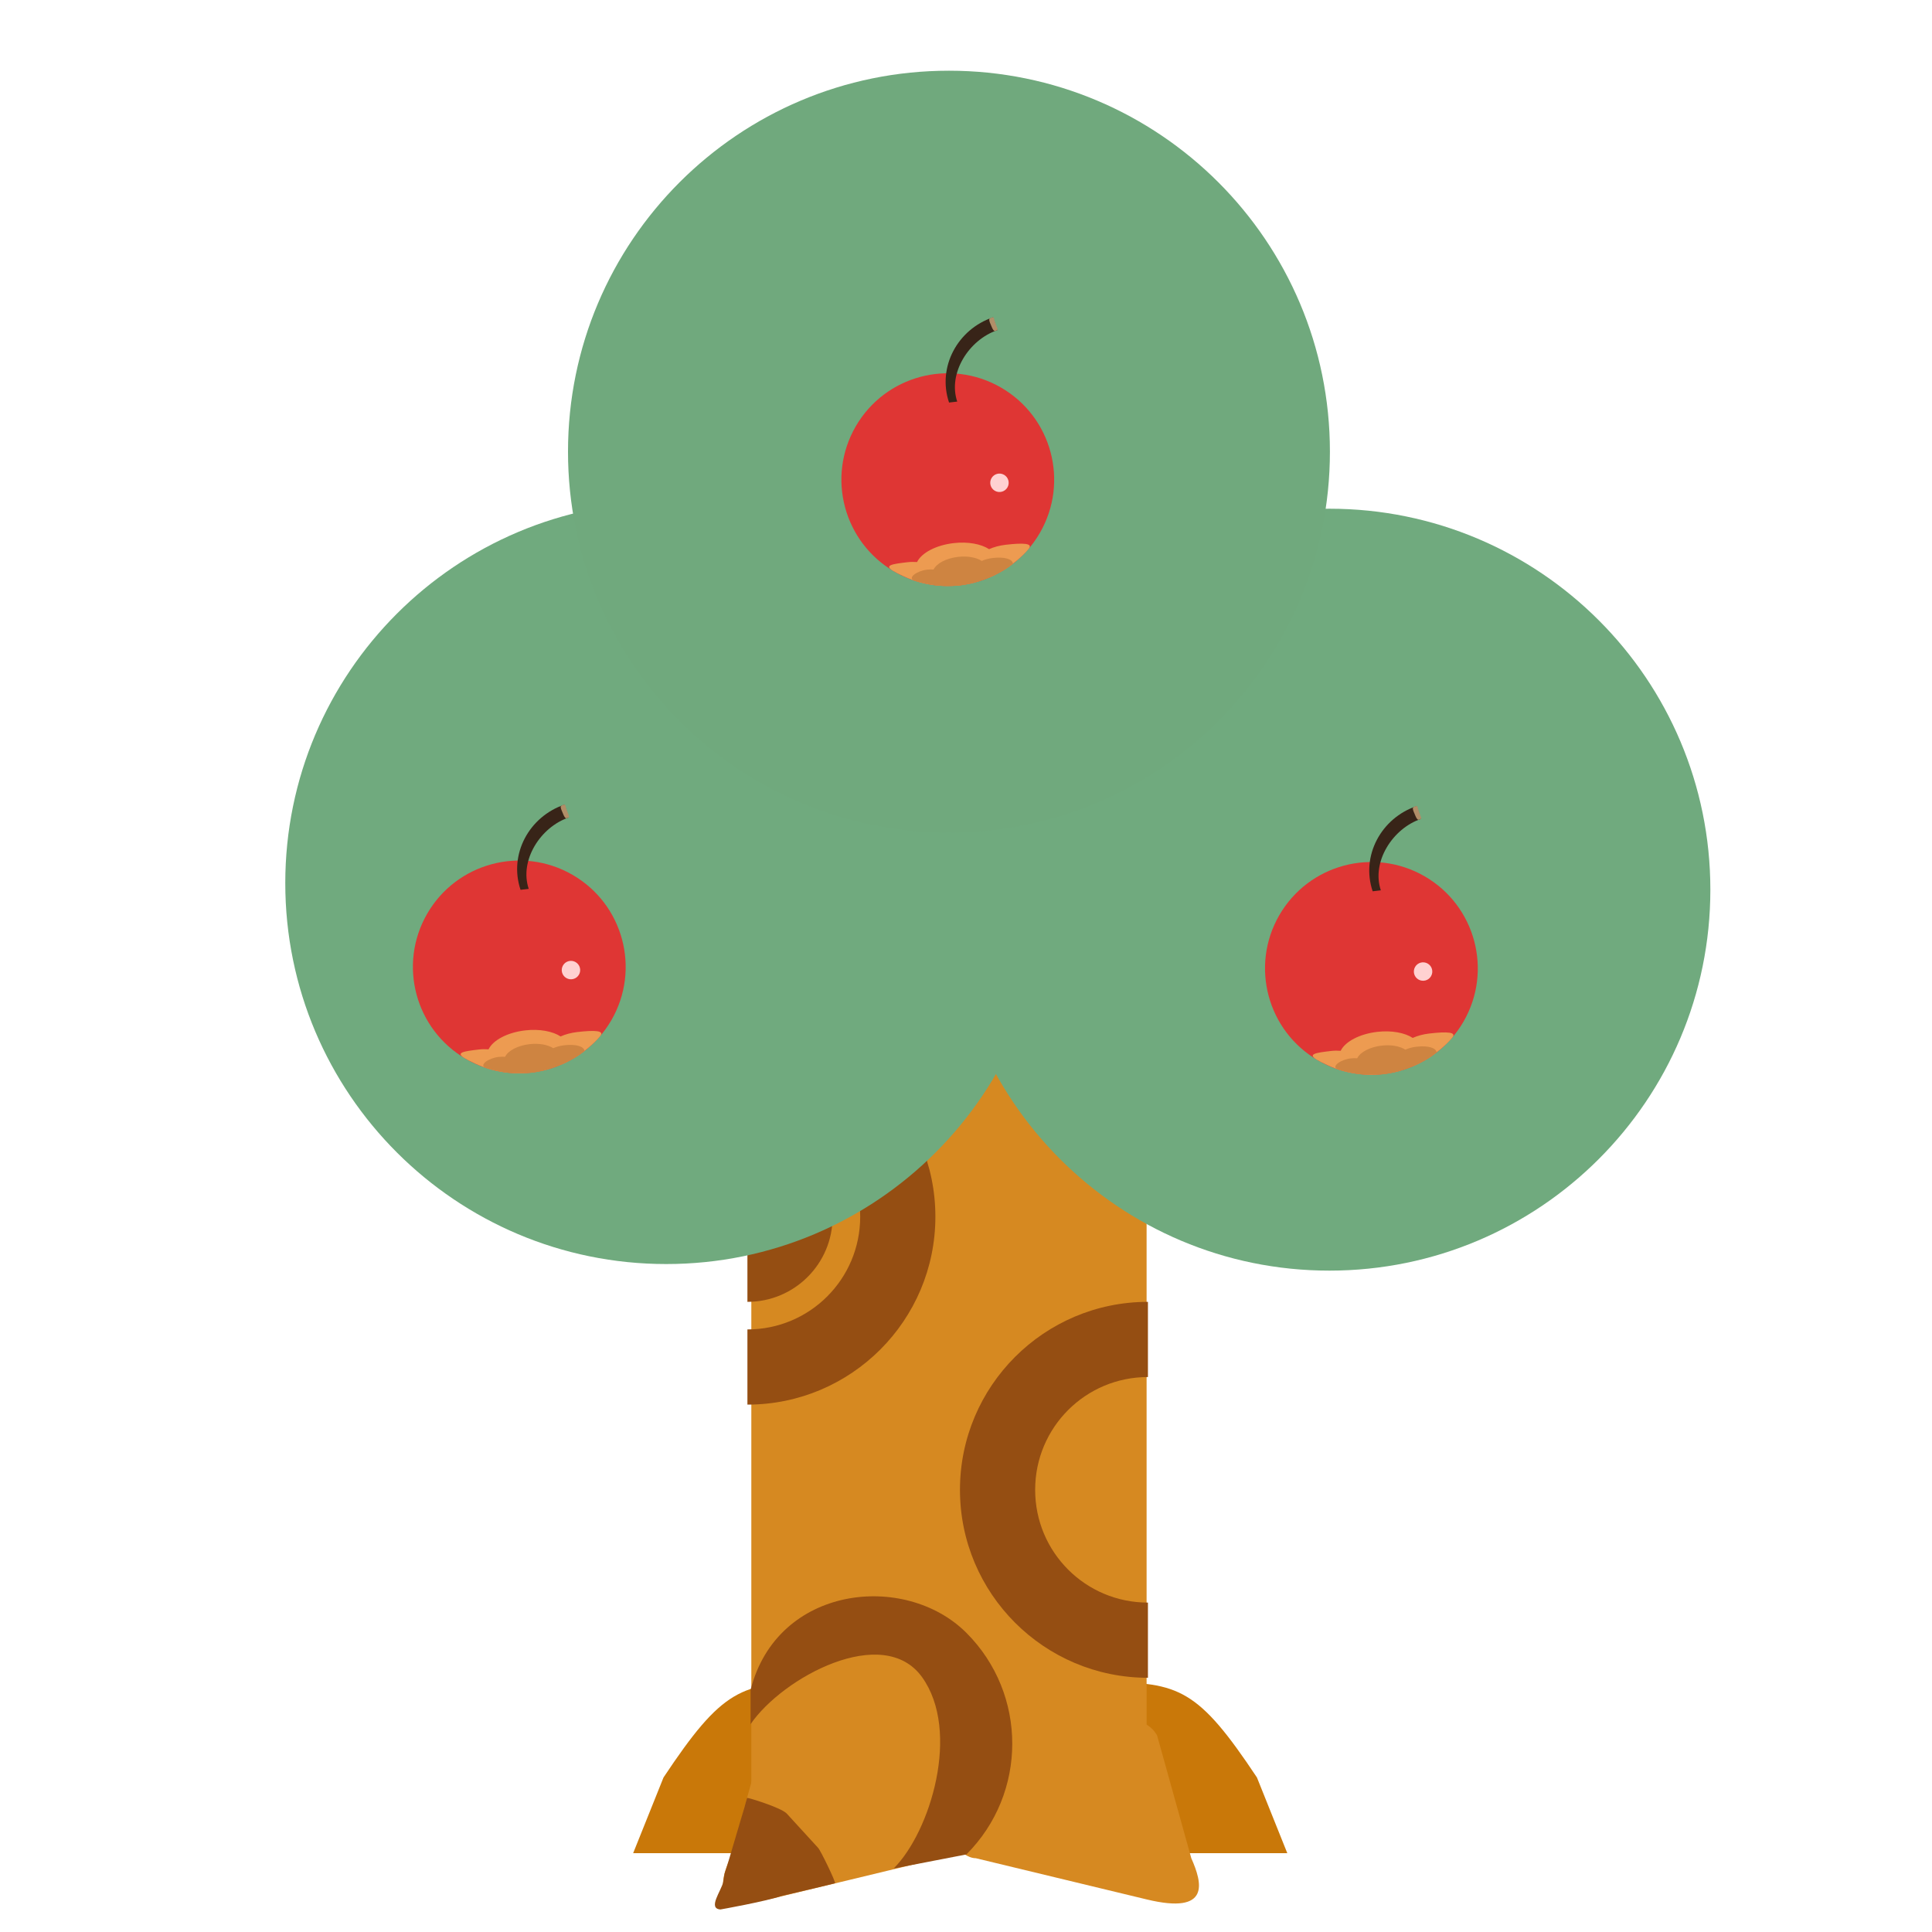 <?xml version="1.0" encoding="utf-8" ?>	<!-- Generator: Assembly 2.2 - http://assemblyapp.co -->	<svg version="1.1" xmlns="http://www.w3.org/2000/svg" xmlns:xlink="http://www.w3.org/1999/xlink" width="2048.00" height="2048.00" viewBox="0 0 2048.0 2048.0">		<g id="document" transform="matrix(1,0,0,1,1024.0,1024.0)">			<g>				<g>					<path d="M-208.943,940.418 C-130.647,940.418 -67.374,904.564 -67.374,860.198 L-67.374,778.669 L-159.617,759.2 C-237.914,759.2 -258.334,766.454 -320.657,860.198 L-352.824,940.418 L-208.943,940.418 Z " fill="#c97809" fill-opacity="1.00" />					<path d="M196.697,940.418 C118.401,940.418 55.128,904.564 55.128,860.198 L55.128,778.669 L147.371,759.2 C225.668,759.2 246.088,766.454 308.411,860.198 L340.578,940.418 L196.697,940.418 Z " fill="#c97809" fill-opacity="1.00" />					<path d="M191.442,940.418 L191.442,-141.39 L-227.565,-141.39 L-227.565,940.418 L191.442,940.418 Z " fill="#d68921" fill-opacity="1.00" />					<path d="M-249.415,944.057 C-261.022,970.141 -270.287,1004.16 -202.247,987.756 L-21.039,944.057 C1.534,944.057 29.865,892.138 -21.039,892.138 L-167.675,813.828 C-178.673,794.438 -201.863,794.438 -213.149,813.828 L-249.415,944.057 Z " fill="#d68921" fill-opacity="1.00" />					<path d="M238.827,945.799 C250.434,971.883 259.698,1005.91 191.659,989.498 L10.451,945.799 C-12.122,945.799 -40.453,893.88 10.451,893.88 L157.087,815.57 C168.084,796.18 191.274,796.18 202.561,815.57 L238.827,945.799 Z " fill="#d68921" fill-opacity="1.00" />					<path d="M-190.031,898.449 C-195.793,892.198 -231.786,881.094 -232.113,881.921 C-232.518,882.942 -233.97,888.631 -234.953,892.089 L-253.317,954.226 L-255.912,961.909 L-257.327,970.864 C-259.259,980.219 -274.255,999.188 -260.286,1000.11 C-260.286,1000.11 -214.042,991.996 -194.854,985.638 C-173.702,980.667 -156.846,976.705 -156.846,976.705 C-148.541,974.753 -142.325,973.184 -138.901,972.353 C-137.432,971.997 -154.112,937.421 -156.846,934.713 L-190.031,898.449 Z " fill="#954e12" fill-opacity="1.00" />				</g>				<path d="M192.86,241.324 C142.948,241.324 102.543,200.919 102.543,151.007 C102.543,101.095 142.948,60.69 192.86,60.69 L192.86,241.324 Z " fill="#954e12" fill-opacity="1.00" />				<g>					<path d="M-231.707,356.013 C-181.795,356.013 -141.39,315.608 -141.39,265.696 C-141.39,215.784 -181.795,175.379 -231.707,175.379 L-231.707,356.013 Z " fill="#954e12" fill-opacity="1.00" />					<path d="M-231.707,66.444 L-231.707,146.145 C-165.555,146.145 -112.155,199.544 -112.155,265.696 C-112.155,331.848 -165.555,385.248 -231.707,385.248 L-231.707,464.949 C-121.719,464.949 -32.454,375.683 -32.454,265.696 C-32.454,155.709 -121.719,66.444 -231.707,66.444 Z " fill="#954e12" fill-opacity="1.00" />				</g>				<path d="M192.86,356.013 L192.86,435.714 C126.708,435.714 73.308,489.114 73.308,555.265 C73.308,621.417 126.708,674.817 192.86,674.817 L192.86,754.518 C82.873,754.518 -6.393,665.253 -6.393,555.265 C-6.393,445.278 82.873,356.013 192.86,356.013 Z " fill="#954e12" fill-opacity="1.00" />				<path d="M0.417,941.773 L-76.682,956.682 C-37.69,917.689 -5.383,811.212 -46.562,753.859 C-87.74,696.506 -194.61,754.211 -228.356,803.695 L-228.356,767.411 C-200.247,656.241 -64.413,642.049 0.417,706.88 C65.248,771.711 65.248,876.943 0.417,941.773 Z " fill="#954e12" fill-opacity="1.00" />				<defs>					<filter id="loD6UGWk" x="0.00%" y="-2.59%" width="119.87%" height="121.03%" filterUnits="objectBoundingBox">						<feOffset dx="86.07" dy="53.50" in="SourceAlpha" result="shadowOffsetOuter1" />						<feGaussianBlur stdDeviation="37.22" in="shadowOffsetOuter1" result="shadowBlurOuter1" />						<feFlood flood-color="#457144" flood-opacity="0.39" />						<feComposite in2="shadowBlurOuter1" operator="in" />						<feMerge>							<feMergeNode />							<feMergeNode in="SourceGraphic" />						</feMerge>					</filter>				</defs>				<path d="M-5.68434e-14,-141.39 C-5.68434e-14,-364.419 -180.801,-545.22 -403.83,-545.22 C-626.859,-545.22 -807.66,-364.419 -807.66,-141.39 C-807.66,81.639 -626.859,262.44 -403.83,262.44 C-180.801,262.44 -5.68434e-14,81.639 -5.68434e-14,-141.39 Z " fill="#70aa7e" fill-opacity="1.00" filter="url(#loD6UGWk)" />				<defs>					<filter id="96AvltRx" x="-6.82%" y="0.00%" width="115.87%" height="112.01%" filterUnits="objectBoundingBox">						<feOffset dx="-18.61" dy="60.48" in="SourceAlpha" result="shadowOffsetOuter1" />						<feGaussianBlur stdDeviation="18.26" in="shadowOffsetOuter1" result="shadowBlurOuter1" />						<feFlood flood-color="#457144" flood-opacity="0.39" />						<feComposite in2="shadowBlurOuter1" operator="in" />						<feMerge>							<feMergeNode />							<feMergeNode in="SourceGraphic" />						</feMerge>					</filter>				</defs>				<path d="M807.66,-141.39 C807.66,-364.419 626.859,-545.22 403.83,-545.22 C180.801,-545.22 -2.27374e-13,-364.419 -2.27374e-13,-141.39 C-2.27374e-13,81.639 180.801,262.44 403.83,262.44 C626.859,262.44 807.66,81.639 807.66,-141.39 Z " fill="#70aa7e" fill-opacity="1.00" filter="url(#96AvltRx)" />				<path d="M385.768,-545.22 C385.768,-768.249 204.968,-949.05 -18.062,-949.05 C-241.091,-949.05 -421.891,-768.249 -421.891,-545.22 C-421.891,-322.191 -241.091,-141.39 -18.062,-141.39 C204.968,-141.39 385.768,-322.191 385.768,-545.22 Z " fill="#70a97d" fill-opacity="1.00" />				<g>					<g>						<defs>							<filter id="irRxNUhR" x="-24.65%" y="-48.84%" width="198.14%" height="222.33%" filterUnits="objectBoundingBox">								<feOffset dx="12.68" dy="-12.68" in="SourceAlpha" result="shadowOffsetOuter1" />								<feGaussianBlur stdDeviation="19.27" in="shadowOffsetOuter1" result="shadowBlurOuter1" />								<feFlood flood-color="#000000" flood-opacity="0.21" />								<feComposite in2="shadowBlurOuter1" operator="in" />								<feMerge>									<feMergeNode />									<feMergeNode in="SourceGraphic" />								</feMerge>							</filter>						</defs>						<path d="M-453.498,-97.744 C-478.572,-112.221 -510.634,-103.63 -525.111,-78.555 C-539.587,-53.481 -530.996,-21.419 -505.922,-6.942 C-480.848,7.534 -448.785,-1.057 -434.309,-26.131 C-419.832,-51.205 -428.423,-83.268 -453.498,-97.744 Z " fill="none" filter="url(#irRxNUhR)" />						<path d="M-417.149,-96.664 C-471.081,-127.802 -540.043,-109.324 -571.181,-55.392 C-602.319,-1.459 -583.84,67.503 -529.908,98.641 C-475.976,129.778 -407.013,111.3 -375.876,57.368 C-344.738,3.436 -363.217,-65.527 -417.149,-96.664 Z " fill="#df3634" fill-opacity="1.00" />						<defs>							<filter id="SwKgeORB" x="-18.63%" y="-18.63%" width="174.33%" height="174.33%" filterUnits="objectBoundingBox">								<feOffset dx="9.26" dy="9.26" in="SourceAlpha" result="shadowOffsetOuter1" />								<feGaussianBlur stdDeviation="14.00" in="shadowOffsetOuter1" result="shadowBlurOuter1" />								<feFlood flood-color="#ffd1d1" flood-opacity="0.29" />								<feComposite in2="shadowBlurOuter1" operator="in" />								<feMerge>									<feMergeNode />									<feMergeNode in="SourceGraphic" />								</feMerge>							</filter>						</defs>						<path d="M-406.035,-47.443 C-430.071,-61.32 -460.805,-53.085 -474.682,-29.049 C-488.559,-5.013 -480.324,25.721 -456.288,39.599 C-432.252,53.476 -401.518,45.24 -387.641,21.204 C-373.764,-2.831 -381.999,-33.566 -406.035,-47.443 Z " fill="none" filter="url(#SwKgeORB)" />						<defs>							<filter id="nct9gu0H" x="-15.57%" y="-15.57%" width="165.15%" height="165.15%" filterUnits="objectBoundingBox">								<feOffset dx="1.80" dy="1.80" in="SourceAlpha" result="shadowOffsetOuter1" />								<feGaussianBlur stdDeviation="2.42" in="shadowOffsetOuter1" result="shadowBlurOuter1" />								<feFlood flood-color="#ffd1d1" flood-opacity="0.45" />								<feComposite in2="shadowBlurOuter1" operator="in" />								<feMerge>									<feMergeNode />									<feMergeNode in="SourceGraphic" />								</feMerge>							</filter>						</defs>						<path d="M-412.085,7.407 C-409.386,2.731 -410.988,-3.248 -415.664,-5.948 C-420.34,-8.647 -426.319,-7.045 -429.019,-2.369 C-431.719,2.307 -430.117,8.286 -425.441,10.986 C-420.764,13.686 -414.785,12.084 -412.085,7.407 Z " fill="#ffd1d1" fill-opacity="1.00" filter="url(#nct9gu0H)" />					</g>					<path d="M-412.216,70.017 C-418.839,70.784 -424.837,72.476 -429.745,74.674 C-438.121,69.218 -452.032,66.485 -467.314,68.256 C-486.162,70.441 -501.388,78.632 -506.116,88.323 C-509.414,88.072 -512.852,88.108 -516.418,88.522 C-532.549,90.391 -541.477,91.754 -531.494,97.704 C-526.498,100.682 -514.893,106.569 -503.029,109.847 C-491.186,113.12 -479.085,113.785 -474.067,113.763 C-467.432,113.734 -459.392,113.307 -448.294,110.888 C-442.181,109.556 -430.015,104.942 -426.332,103.384 C-423.619,102.235 -415.146,97.531 -411.138,94.939 C-406.469,91.92 -394.75,82.874 -388.049,74.639 C-382.501,68.415 -393.029,67.793 -412.216,70.017 Z " fill="#ed9b51" fill-opacity="1.00" />					<path d="M-425.855,84.022 C-430.28,84.535 -434.289,85.665 -437.569,87.134 C-443.166,83.488 -452.462,81.661 -462.675,82.845 C-475.27,84.305 -485.445,89.779 -488.604,96.255 C-490.808,96.087 -493.105,96.112 -495.488,96.388 C-506.268,97.637 -516.462,105.04 -509.36,107.925 C-505.674,109.422 -494.598,111.944 -487.072,112.957 C-479.56,113.968 -470.587,113.59 -467.234,113.575 C-462.8,113.555 -457.38,112.951 -449.964,111.334 C-445.879,110.444 -437.548,107.968 -435.025,106.972 C-433.212,106.256 -425.496,103.197 -422.705,101.653 C-419.38,99.813 -411.661,96.371 -404.419,89.982 C-404.955,85.36 -413.033,82.536 -425.855,84.022 Z " fill="#ce8441" fill-opacity="1.00" />					<defs>						<filter id="3BAWYBVc" x="-11.22%" y="-16.14%" width="146.00%" height="166.19%" filterUnits="objectBoundingBox">							<feOffset dx="4.89" dy="4.89" in="SourceAlpha" result="shadowOffsetOuter1" />							<feGaussianBlur stdDeviation="6.89" in="shadowOffsetOuter1" result="shadowBlurOuter1" />							<feFlood flood-color="#000000" flood-opacity="0.34" />							<feComposite in2="shadowBlurOuter1" operator="in" />							<feMerge>								<feMergeNode />								<feMergeNode in="SourceGraphic" />							</feMerge>						</filter>					</defs>					<path d="M-444.171,-104.1 C-452.602,-115.447 -470.167,-116.627 -483.472,-106.742 L-507.922,-88.576 L-492.43,-67.725 C-484,-56.378 -466.435,-55.197 -453.13,-65.083 L-428.679,-83.249 L-444.171,-104.1 Z " fill="none" filter="url(#3BAWYBVc)" />					<g>						<path d="M-420.946,-157.484 L-425.533,-171.119 C-463.166,-158.46 -484.861,-118.392 -472.202,-80.759 L-463.527,-81.764 C-473.663,-111.898 -451.08,-147.348 -420.946,-157.484 Z " fill="#382418" fill-opacity="1.00" />						<path d="M-421.011,-157.481 C-420.301,-157.779 -421.124,-160.062 -422.055,-162.275 C-422.055,-162.275 -423.135,-164.997 -423.884,-167.368 C-424.632,-169.739 -424.441,-170.933 -425.535,-171.12 C-426.628,-171.306 -429.174,-169.788 -429.174,-169.788 C-429.884,-169.49 -429.701,-167.438 -428.77,-165.225 L-426.616,-160.105 C-425.685,-157.892 -424.286,-156.232 -423.576,-156.531 L-421.011,-157.481 Z " fill="#b18e68" fill-opacity="1.00" />					</g>				</g>				<g>					<g>						<defs>							<filter id="2jAkg9a1" x="-24.65%" y="-48.84%" width="198.14%" height="222.33%" filterUnits="objectBoundingBox">								<feOffset dx="12.68" dy="-12.68" in="SourceAlpha" result="shadowOffsetOuter1" />								<feGaussianBlur stdDeviation="19.27" in="shadowOffsetOuter1" result="shadowBlurOuter1" />								<feFlood flood-color="#000000" flood-opacity="0.21" />								<feComposite in2="shadowBlurOuter1" operator="in" />								<feMerge>									<feMergeNode />									<feMergeNode in="SourceGraphic" />								</feMerge>							</filter>						</defs>						<path d="M449.781,-96.187 C424.706,-110.663 392.644,-102.072 378.168,-76.998 C363.691,-51.924 372.282,-19.861 397.356,-5.385 C422.43,9.092 454.493,0.501 468.969,-24.573 C483.446,-49.648 474.855,-81.71 449.781,-96.187 Z " fill="none" filter="url(#2jAkg9a1)" />						<path d="M486.129,-95.107 C432.197,-126.244 363.235,-107.766 332.097,-53.834 C300.96,0.098 319.438,69.061 373.37,100.198 C427.302,131.336 496.265,112.858 527.402,58.925 C558.54,4.994 540.061,-63.969 486.129,-95.107 Z " fill="#df3634" fill-opacity="1.00" />						<defs>							<filter id="JFeB8gVm" x="-18.63%" y="-18.63%" width="174.33%" height="174.33%" filterUnits="objectBoundingBox">								<feOffset dx="9.26" dy="9.26" in="SourceAlpha" result="shadowOffsetOuter1" />								<feGaussianBlur stdDeviation="14.00" in="shadowOffsetOuter1" result="shadowBlurOuter1" />								<feFlood flood-color="#ffd1d1" flood-opacity="0.29" />								<feComposite in2="shadowBlurOuter1" operator="in" />								<feMerge>									<feMergeNode />									<feMergeNode in="SourceGraphic" />								</feMerge>							</filter>						</defs>						<path d="M497.243,-45.886 C473.207,-59.763 442.473,-51.527 428.596,-27.491 C414.719,-3.456 422.954,27.279 446.99,41.156 C471.026,55.033 501.76,46.798 515.637,22.762 C529.514,-1.274 521.279,-32.008 497.243,-45.886 Z " fill="none" filter="url(#JFeB8gVm)" />						<defs>							<filter id="aWAwTjry" x="-15.57%" y="-15.57%" width="165.15%" height="165.15%" filterUnits="objectBoundingBox">								<feOffset dx="1.80" dy="1.80" in="SourceAlpha" result="shadowOffsetOuter1" />								<feGaussianBlur stdDeviation="2.42" in="shadowOffsetOuter1" result="shadowBlurOuter1" />								<feFlood flood-color="#ffd1d1" flood-opacity="0.45" />								<feComposite in2="shadowBlurOuter1" operator="in" />								<feMerge>									<feMergeNode />									<feMergeNode in="SourceGraphic" />								</feMerge>							</filter>						</defs>						<path d="M491.193,8.965 C493.892,4.289 492.29,-1.69 487.614,-4.39 C482.938,-7.09 476.959,-5.488 474.259,-0.812 C471.559,3.864 473.161,9.844 477.838,12.543 C482.514,15.243 488.493,13.641 491.193,8.965 Z " fill="#ffd1d1" fill-opacity="1.00" filter="url(#aWAwTjry)" />					</g>					<path d="M491.062,71.575 C484.44,72.342 478.441,74.033 473.533,76.231 C465.157,70.775 451.246,68.042 435.964,69.814 C417.116,71.998 401.89,80.19 397.162,89.881 C393.864,89.629 390.426,89.666 386.86,90.079 C370.729,91.949 361.801,93.312 371.784,99.262 C376.78,102.24 388.386,108.127 400.249,111.405 C412.092,114.677 424.193,115.343 429.211,115.321 C435.846,115.291 443.887,114.865 454.984,112.446 C461.098,111.113 473.263,106.5 476.946,104.941 C479.659,103.793 488.132,99.089 492.14,96.497 C496.809,93.477 508.528,84.431 515.229,76.196 C520.777,69.973 510.249,69.351 491.062,71.575 Z " fill="#ed9b51" fill-opacity="1.00" />					<path d="M477.423,85.579 C472.998,86.092 468.989,87.222 465.709,88.692 C460.112,85.045 450.816,83.219 440.604,84.403 C428.008,85.862 417.833,91.337 414.674,97.813 C412.47,97.645 410.173,97.669 407.79,97.945 C397.01,99.195 386.816,106.597 393.918,109.482 C397.604,110.979 408.68,113.501 416.206,114.515 C423.718,115.525 432.691,115.147 436.044,115.133 C440.478,115.113 445.898,114.508 453.314,112.892 C457.399,112.002 465.73,109.526 468.253,108.53 C470.066,107.814 477.783,104.755 480.573,103.21 C483.898,101.37 491.617,97.929 498.859,91.54 C498.323,86.917 490.245,84.093 477.423,85.579 Z " fill="#ce8441" fill-opacity="1.00" />					<defs>						<filter id="4QJcNtGI" x="-11.22%" y="-16.14%" width="146.00%" height="166.19%" filterUnits="objectBoundingBox">							<feOffset dx="4.89" dy="4.89" in="SourceAlpha" result="shadowOffsetOuter1" />							<feGaussianBlur stdDeviation="6.89" in="shadowOffsetOuter1" result="shadowBlurOuter1" />							<feFlood flood-color="#000000" flood-opacity="0.34" />							<feComposite in2="shadowBlurOuter1" operator="in" />							<feMerge>								<feMergeNode />								<feMergeNode in="SourceGraphic" />							</feMerge>						</filter>					</defs>					<path d="M459.107,-102.542 C450.677,-113.889 433.112,-115.07 419.806,-105.184 L395.356,-87.018 L410.848,-66.167 C419.278,-54.82 436.843,-53.639 450.148,-63.525 L474.599,-81.691 L459.107,-102.542 Z " fill="none" filter="url(#4QJcNtGI)" />					<g>						<path d="M482.332,-155.926 L477.745,-169.561 C440.112,-156.903 418.417,-116.834 431.076,-79.201 L439.751,-80.207 C429.615,-110.34 452.198,-145.79 482.332,-155.926 Z " fill="#382418" fill-opacity="1.00" />						<path d="M482.268,-155.923 C482.977,-156.222 482.154,-158.504 481.223,-160.717 C481.223,-160.717 480.143,-163.44 479.394,-165.811 C478.646,-168.181 478.837,-169.376 477.744,-169.562 C476.65,-169.748 474.104,-168.231 474.104,-168.231 C473.394,-167.932 473.577,-165.881 474.508,-163.667 L476.662,-158.547 C477.593,-156.334 478.992,-154.675 479.702,-154.973 L482.268,-155.923 Z " fill="#b18e68" fill-opacity="1.00" />					</g>				</g>				<g>					<g>						<defs>							<filter id="J1RSu3UH" x="-24.65%" y="-48.84%" width="198.14%" height="222.33%" filterUnits="objectBoundingBox">								<feOffset dx="12.68" dy="-12.68" in="SourceAlpha" result="shadowOffsetOuter1" />								<feGaussianBlur stdDeviation="19.27" in="shadowOffsetOuter1" result="shadowBlurOuter1" />								<feFlood flood-color="#000000" flood-opacity="0.21" />								<feComposite in2="shadowBlurOuter1" operator="in" />								<feMerge>									<feMergeNode />									<feMergeNode in="SourceGraphic" />								</feMerge>							</filter>						</defs>						<path d="M0.729,-614.279 C-24.346,-628.756 -56.408,-620.165 -70.884,-595.091 C-85.361,-570.017 -76.77,-537.954 -51.696,-523.478 C-26.622,-509.001 5.441,-517.592 19.917,-542.666 C34.394,-567.741 25.803,-599.803 0.729,-614.279 Z " fill="none" filter="url(#J1RSu3UH)" />						<path d="M37.078,-613.2 C-16.854,-644.337 -85.817,-625.859 -116.955,-571.927 C-148.092,-517.995 -129.614,-449.032 -75.682,-417.895 C-21.75,-386.757 47.213,-405.235 78.35,-459.167 C109.488,-513.099 91.01,-582.062 37.078,-613.2 Z " fill="#df3634" fill-opacity="1.00" />						<defs>							<filter id="GlDK8hke" x="-18.63%" y="-18.63%" width="174.33%" height="174.33%" filterUnits="objectBoundingBox">								<feOffset dx="9.26" dy="9.26" in="SourceAlpha" result="shadowOffsetOuter1" />								<feGaussianBlur stdDeviation="14.00" in="shadowOffsetOuter1" result="shadowBlurOuter1" />								<feFlood flood-color="#ffd1d1" flood-opacity="0.29" />								<feComposite in2="shadowBlurOuter1" operator="in" />								<feMerge>									<feMergeNode />									<feMergeNode in="SourceGraphic" />								</feMerge>							</filter>						</defs>						<path d="M48.191,-563.978 C24.155,-577.855 -6.579,-569.62 -20.456,-545.584 C-34.333,-521.548 -26.098,-490.814 -2.062,-476.937 C21.974,-463.06 52.708,-471.295 66.585,-495.331 C80.463,-519.367 72.227,-550.101 48.191,-563.978 Z " fill="none" filter="url(#GlDK8hke)" />						<defs>							<filter id="Y0SEhjrs" x="-15.57%" y="-15.57%" width="165.15%" height="165.15%" filterUnits="objectBoundingBox">								<feOffset dx="1.80" dy="1.80" in="SourceAlpha" result="shadowOffsetOuter1" />								<feGaussianBlur stdDeviation="2.42" in="shadowOffsetOuter1" result="shadowBlurOuter1" />								<feFlood flood-color="#ffd1d1" flood-opacity="0.45" />								<feComposite in2="shadowBlurOuter1" operator="in" />								<feMerge>									<feMergeNode />									<feMergeNode in="SourceGraphic" />								</feMerge>							</filter>						</defs>						<path d="M42.141,-509.128 C44.841,-513.804 43.238,-519.783 38.562,-522.483 C33.886,-525.183 27.907,-523.581 25.207,-518.905 C22.507,-514.228 24.11,-508.249 28.786,-505.549 C33.462,-502.85 39.441,-504.452 42.141,-509.128 Z " fill="#ffd1d1" fill-opacity="1.00" filter="url(#Y0SEhjrs)" />					</g>					<path d="M42.01,-446.518 C35.388,-445.751 29.389,-444.06 24.481,-441.861 C16.105,-447.318 2.194,-450.051 -13.088,-448.279 C-31.936,-446.095 -47.162,-437.903 -51.889,-428.212 C-55.188,-428.463 -58.626,-428.427 -62.191,-428.014 C-78.322,-426.144 -87.251,-424.781 -77.268,-418.831 C-72.272,-415.853 -60.666,-409.966 -48.803,-406.688 C-36.959,-403.416 -24.859,-402.75 -19.841,-402.772 C-13.206,-402.802 -5.165,-403.228 5.932,-405.647 C12.046,-406.98 24.211,-411.593 27.894,-413.152 C30.608,-414.3 39.08,-419.004 43.088,-421.596 C47.757,-424.616 59.476,-433.662 66.177,-441.896 C71.725,-448.12 61.197,-448.742 42.01,-446.518 Z " fill="#ed9b51" fill-opacity="1.00" />					<path d="M28.371,-432.513 C23.946,-432 19.937,-430.87 16.658,-429.401 C11.06,-433.048 1.764,-434.874 -8.448,-433.69 C-21.044,-432.23 -31.218,-426.756 -34.378,-420.28 C-36.582,-420.448 -38.879,-420.424 -41.262,-420.148 C-52.042,-418.898 -62.236,-411.496 -55.134,-408.611 C-51.448,-407.114 -40.372,-404.592 -32.846,-403.578 C-25.334,-402.568 -16.361,-402.945 -13.008,-402.96 C-8.574,-402.98 -3.154,-403.584 4.262,-405.201 C8.348,-406.091 16.678,-408.567 19.201,-409.563 C21.014,-410.279 28.731,-413.338 31.521,-414.882 C34.846,-416.723 42.565,-420.164 49.807,-426.553 C49.271,-431.175 41.194,-434 28.371,-432.513 Z " fill="#ce8441" fill-opacity="1.00" />					<defs>						<filter id="SyqJ9W4n" x="-11.22%" y="-16.14%" width="146.00%" height="166.19%" filterUnits="objectBoundingBox">							<feOffset dx="4.89" dy="4.89" in="SourceAlpha" result="shadowOffsetOuter1" />							<feGaussianBlur stdDeviation="6.89" in="shadowOffsetOuter1" result="shadowBlurOuter1" />							<feFlood flood-color="#000000" flood-opacity="0.34" />							<feComposite in2="shadowBlurOuter1" operator="in" />							<feMerge>								<feMergeNode />								<feMergeNode in="SourceGraphic" />							</feMerge>						</filter>					</defs>					<path d="M10.055,-620.635 C1.625,-631.982 -15.94,-633.163 -29.246,-623.277 L-53.696,-605.111 L-38.204,-584.26 C-29.774,-572.913 -12.209,-571.732 1.096,-581.618 L25.547,-599.784 L10.055,-620.635 Z " fill="none" filter="url(#SyqJ9W4n)" />					<g>						<path d="M33.28,-674.019 L28.694,-687.654 C-8.94,-674.995 -30.635,-634.927 -17.976,-597.294 L-9.301,-598.3 C-19.437,-628.433 3.146,-663.883 33.28,-674.019 Z " fill="#382418" fill-opacity="1.00" />						<path d="M33.216,-674.016 C33.925,-674.315 33.102,-676.597 32.172,-678.81 C32.172,-678.81 31.091,-681.532 30.342,-683.903 C29.594,-686.274 29.785,-687.469 28.692,-687.655 C27.598,-687.841 25.052,-686.324 25.052,-686.324 C24.342,-686.025 24.526,-683.973 25.456,-681.76 L27.61,-676.64 C28.541,-674.427 29.94,-672.767 30.65,-673.066 L33.216,-674.016 Z " fill="#b18e68" fill-opacity="1.00" />					</g>				</g>			</g>		</g>	</svg>